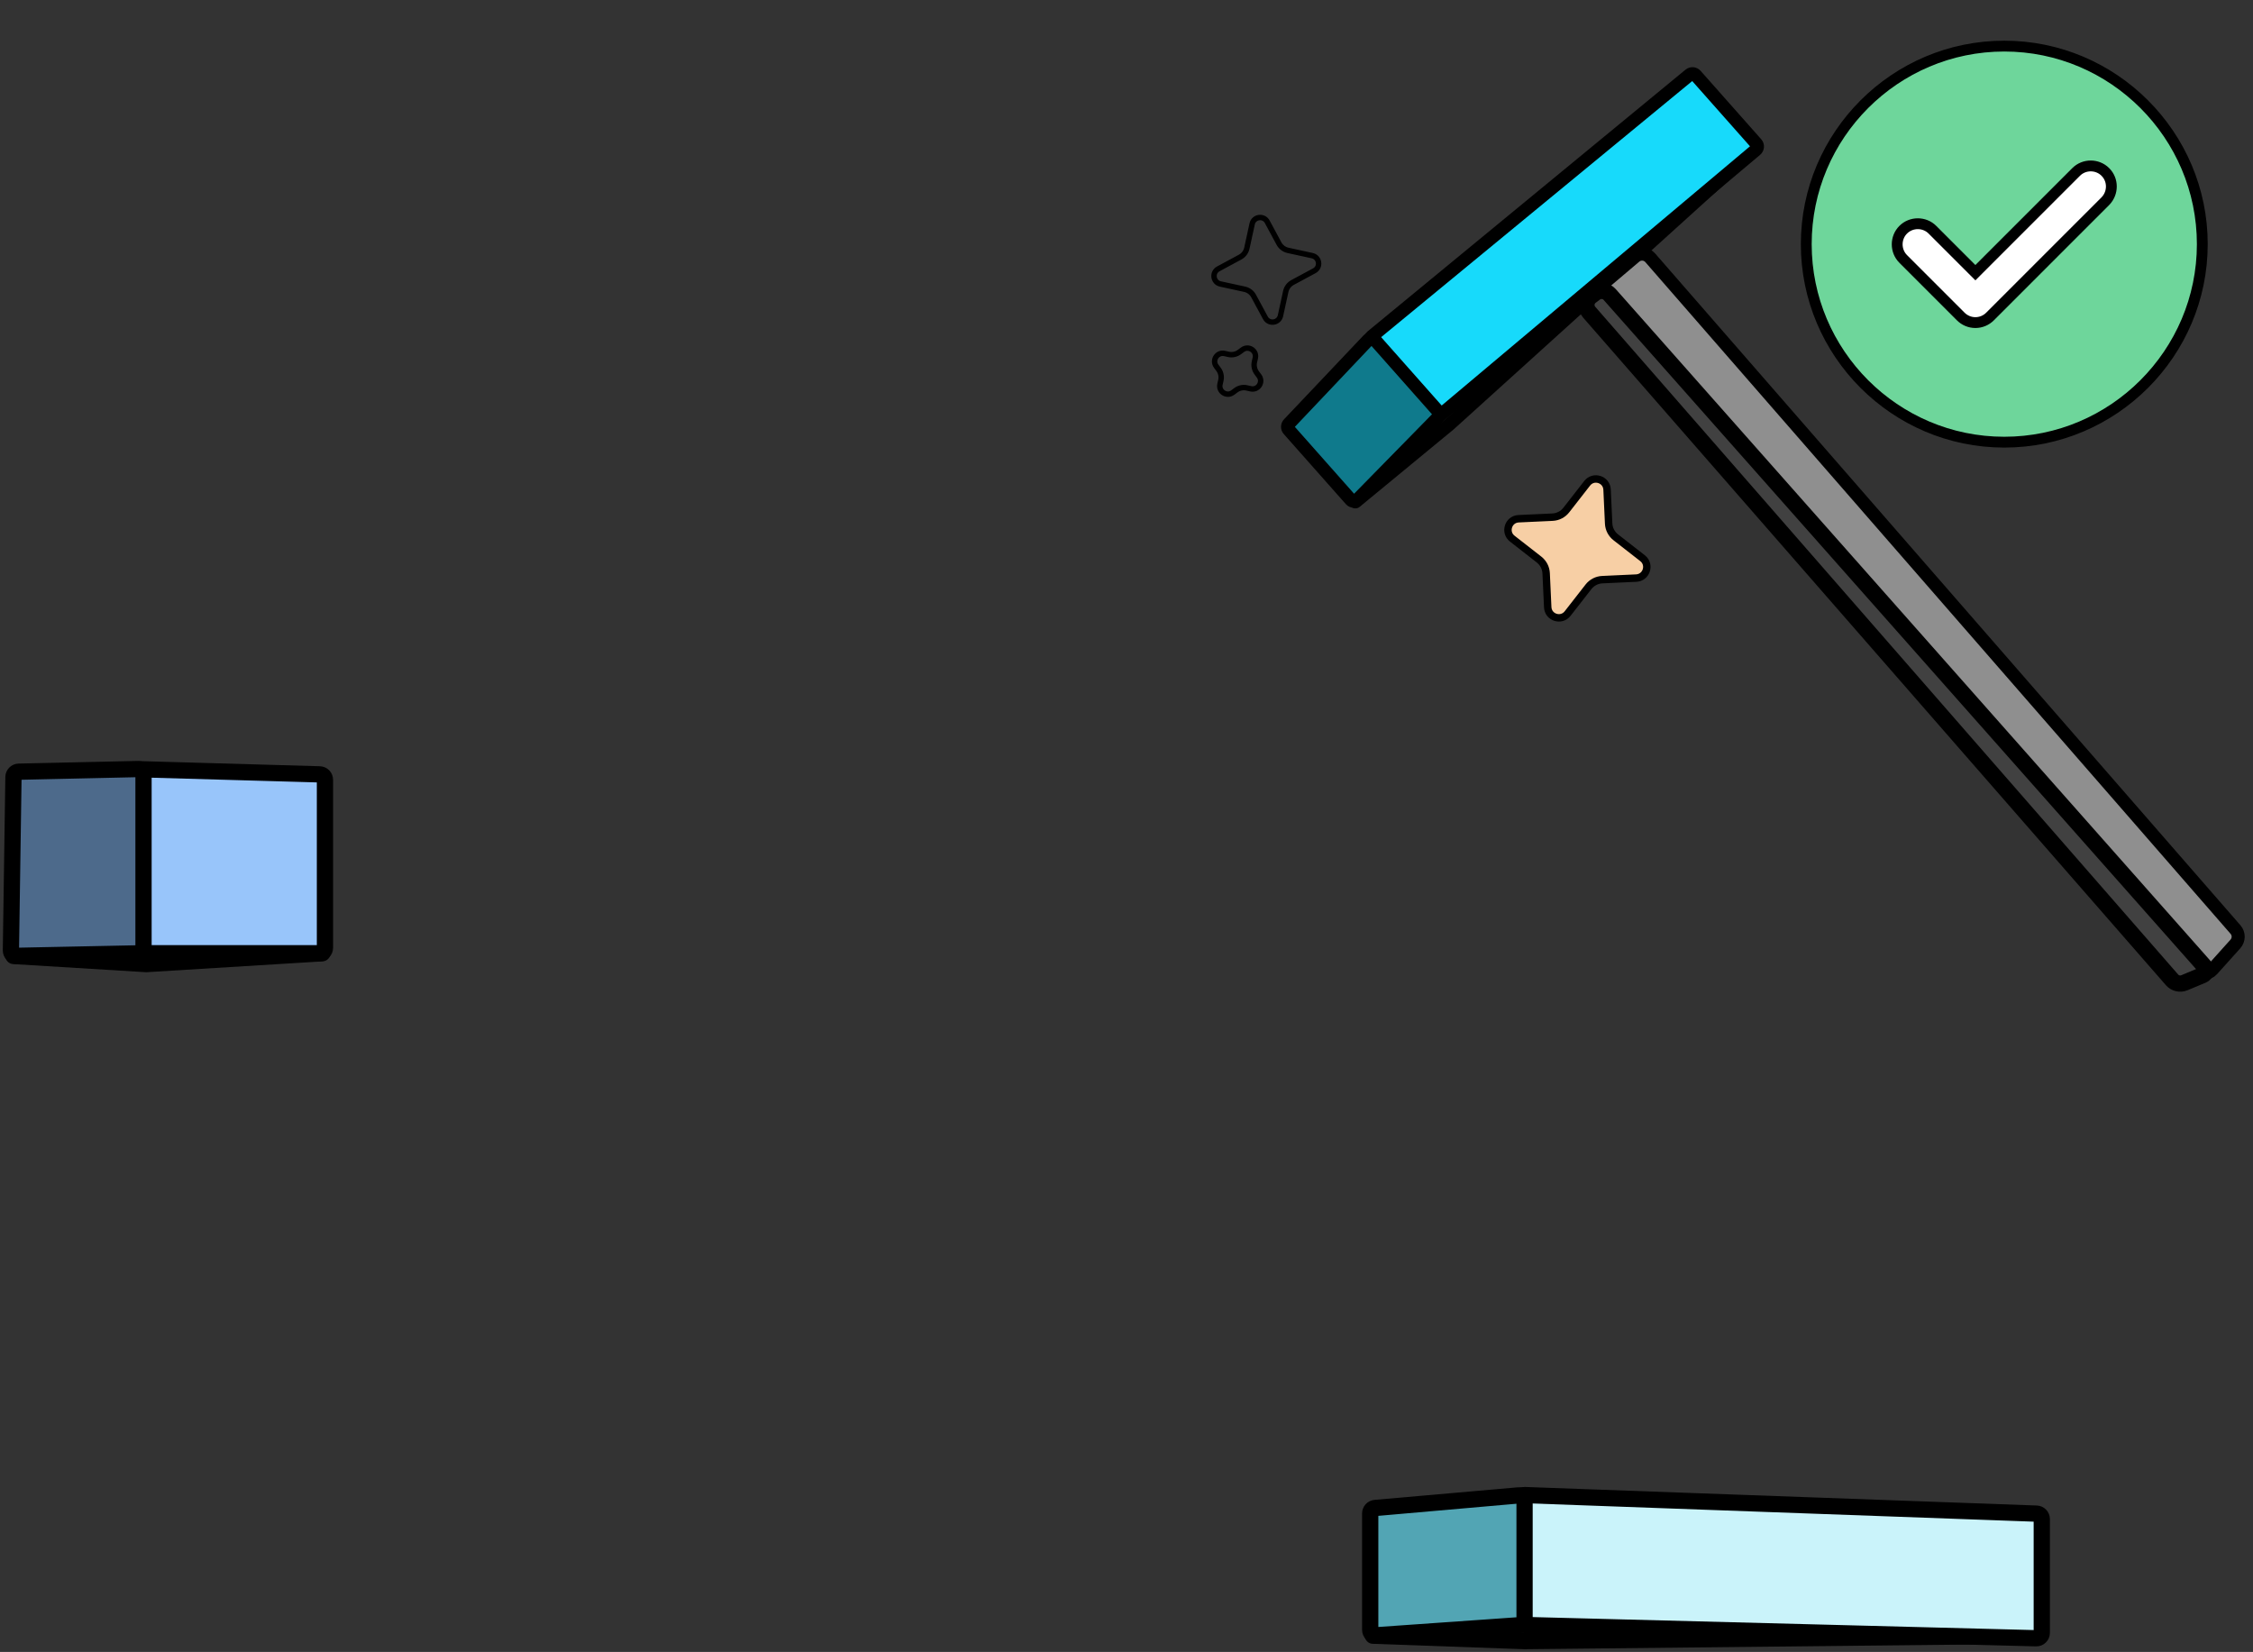 <svg width="416" height="305" viewBox="0 0 416 305" fill="none" xmlns="http://www.w3.org/2000/svg">
    <rect x="0" y="0" width="416" height="305" fill="#333333" stroke="none"/>
    <path d="M250.277 92.658L267.656 78.336L323.978 27.368" stroke="black" stroke-width="2.411" stroke-linecap="round"/>
    <path d="M311.989 13.79L253.307 62.095C252.956 62.384 252.915 62.908 253.216 63.249L264.936 76.478C265.225 76.804 265.721 76.841 266.055 76.56L324.215 27.666C324.561 27.375 324.599 26.856 324.299 26.518L313.102 13.878C312.815 13.554 312.323 13.515 311.989 13.79Z" fill="#17DAFB" stroke="black" stroke-width="2.411" stroke-linecap="round"/>
    <path d="M237.958 78.251L252.662 62.729C252.986 62.386 253.534 62.395 253.847 62.748L265.56 75.97C265.84 76.286 265.828 76.765 265.532 77.066L250.58 92.309C250.254 92.642 249.714 92.628 249.404 92.279L237.939 79.337C237.663 79.025 237.671 78.554 237.958 78.251Z" fill="#0F7A8C" stroke="black" stroke-width="2.411" stroke-linecap="round"/>
    <path d="M412.774 171.629L304.706 47.597C303.987 46.772 302.738 46.678 301.904 47.386L296.814 51.703C295.963 52.425 295.868 53.705 296.603 54.545L405.484 179.021C406.273 179.924 407.675 179.933 408.477 179.041L412.754 174.28C413.429 173.528 413.438 172.391 412.774 171.629Z" fill="#8F8F8F" stroke="black" stroke-width="2.411"/>
    <path d="M403.329 181.446L406.708 180.038C407.341 179.774 407.527 178.966 407.072 178.452L297.222 54.381C296.532 53.601 295.358 53.481 294.525 54.106L293.723 54.708C292.793 55.405 292.652 56.747 293.417 57.623L401.053 180.915C401.619 181.563 402.535 181.777 403.329 181.446Z" fill="#414141" stroke="black" stroke-width="3"/>
    <path d="M231.201 41.34C231.498 39.979 233.327 39.722 233.987 40.948L236.156 44.972C236.502 45.614 237.112 46.073 237.825 46.228L242.291 47.201C243.652 47.498 243.91 49.327 242.684 49.987L238.66 52.156C238.017 52.502 237.558 53.112 237.403 53.825L236.43 58.291C236.134 59.652 234.305 59.91 233.644 58.684L231.475 54.66C231.129 54.017 230.52 53.558 229.807 53.403L225.34 52.43C223.979 52.134 223.722 50.305 224.948 49.644L228.972 47.475C229.614 47.129 230.073 46.52 230.228 45.807L231.201 41.34Z" stroke="black"/>
    <path d="M224.569 67.618C223.741 66.499 224.752 64.953 226.109 65.263L226.807 65.423C227.519 65.586 228.266 65.43 228.852 64.995L229.428 64.569C230.547 63.741 232.093 64.752 231.782 66.109L231.623 66.808C231.46 67.519 231.616 68.266 232.05 68.852L232.477 69.428C233.305 70.547 232.294 72.093 230.937 71.782L230.238 71.623C229.527 71.46 228.78 71.616 228.194 72.05L227.618 72.477C226.499 73.305 224.953 72.294 225.263 70.937L225.423 70.238C225.586 69.527 225.429 68.78 224.995 68.194L224.569 67.618Z" stroke="black"/>
    <path d="M303.281 103.058C304.786 104.232 304.018 106.645 302.111 106.733L295.85 107.023C294.851 107.07 293.922 107.55 293.306 108.339L289.451 113.28C288.277 114.786 285.864 114.018 285.776 112.111L285.486 105.85C285.439 104.851 284.959 103.922 284.17 103.306L279.229 99.451C277.723 98.277 278.491 95.864 280.398 95.775L286.659 95.485C287.658 95.439 288.587 94.959 289.203 94.17L293.058 89.228C294.232 87.723 296.645 88.491 296.734 90.398L297.024 96.659C297.07 97.658 297.55 98.587 298.339 99.203L303.281 103.058Z" fill="#F7CFA5" stroke="black" stroke-width="1.371"/>
    <path d="M59.029 142.972L26.029 142.029C25.465 142.013 25 142.466 25 143.029V175C25 175.552 25.448 176 26 176H59C59.552 176 60 175.552 60 175V143.972C60 143.431 59.569 142.988 59.029 142.972Z" fill="#98C5FA" stroke="black" stroke-width="3" stroke-linecap="round"/>
    <path d="M3.463 142.479L25 142H25.5C26.052 142 26.5 142.448 26.5 143V175.02C26.5 175.565 26.065 176.009 25.52 176.02L3.036 176.479C2.47 176.49 2.007 176.03 2.015 175.464L2.486 143.464C2.494 142.926 2.926 142.491 3.463 142.479Z" fill="#4D6A8B" stroke="black" stroke-width="3" stroke-linecap="round"/>
    <path d="M2.5 176.5L27 178L59.5 176" stroke="black" stroke-width="3" stroke-linecap="round"/>
    <path d="M253.5 302L281.5 303L376 302" stroke="black" stroke-width="3" stroke-linecap="round"/>
    <path d="M376.036 279.465L281.536 276.038C280.97 276.017 280.5 276.47 280.5 277.037V299.026C280.5 299.568 280.932 300.011 281.474 300.025L375.974 302.473C376.536 302.488 377 302.036 377 301.474V280.464C377 279.926 376.574 279.485 376.036 279.465Z" fill="#CAF3FA" stroke="black" stroke-width="3" stroke-linecap="round"/>
    <path d="M253.913 278.42L280.413 276.095C280.997 276.044 281.5 276.505 281.5 277.092V299.068C281.5 299.593 281.094 300.029 280.57 300.065L254.07 301.925C253.492 301.966 253 301.507 253 300.927V279.416C253 278.898 253.396 278.465 253.913 278.42Z" fill="#52A5B4" stroke="black" stroke-width="3" stroke-linecap="round"/>
    <circle cx="369" cy="47" r="26" fill="white"/>
    <path d="M388.737 37.143L388.743 37.137L388.749 37.131C390.207 35.623 390.224 33.233 388.737 31.747C387.258 30.267 384.821 30.267 383.342 31.747L364.741 50.347L356.809 42.415C355.329 40.935 352.893 40.935 351.413 42.415C349.933 43.895 349.933 46.331 351.413 47.811L362.043 58.441C362.755 59.152 363.722 59.56 364.741 59.56C365.761 59.56 366.728 59.152 367.439 58.441L388.737 37.143ZM333.513 45.075C333.513 24.93 349.931 8.512 370.075 8.512C390.22 8.512 406.638 24.93 406.638 45.075C406.638 65.22 390.22 81.638 370.075 81.638C349.931 81.638 333.513 65.22 333.513 45.075Z" fill="#6ED69B" stroke="black" stroke-width="2"/>
</svg>
